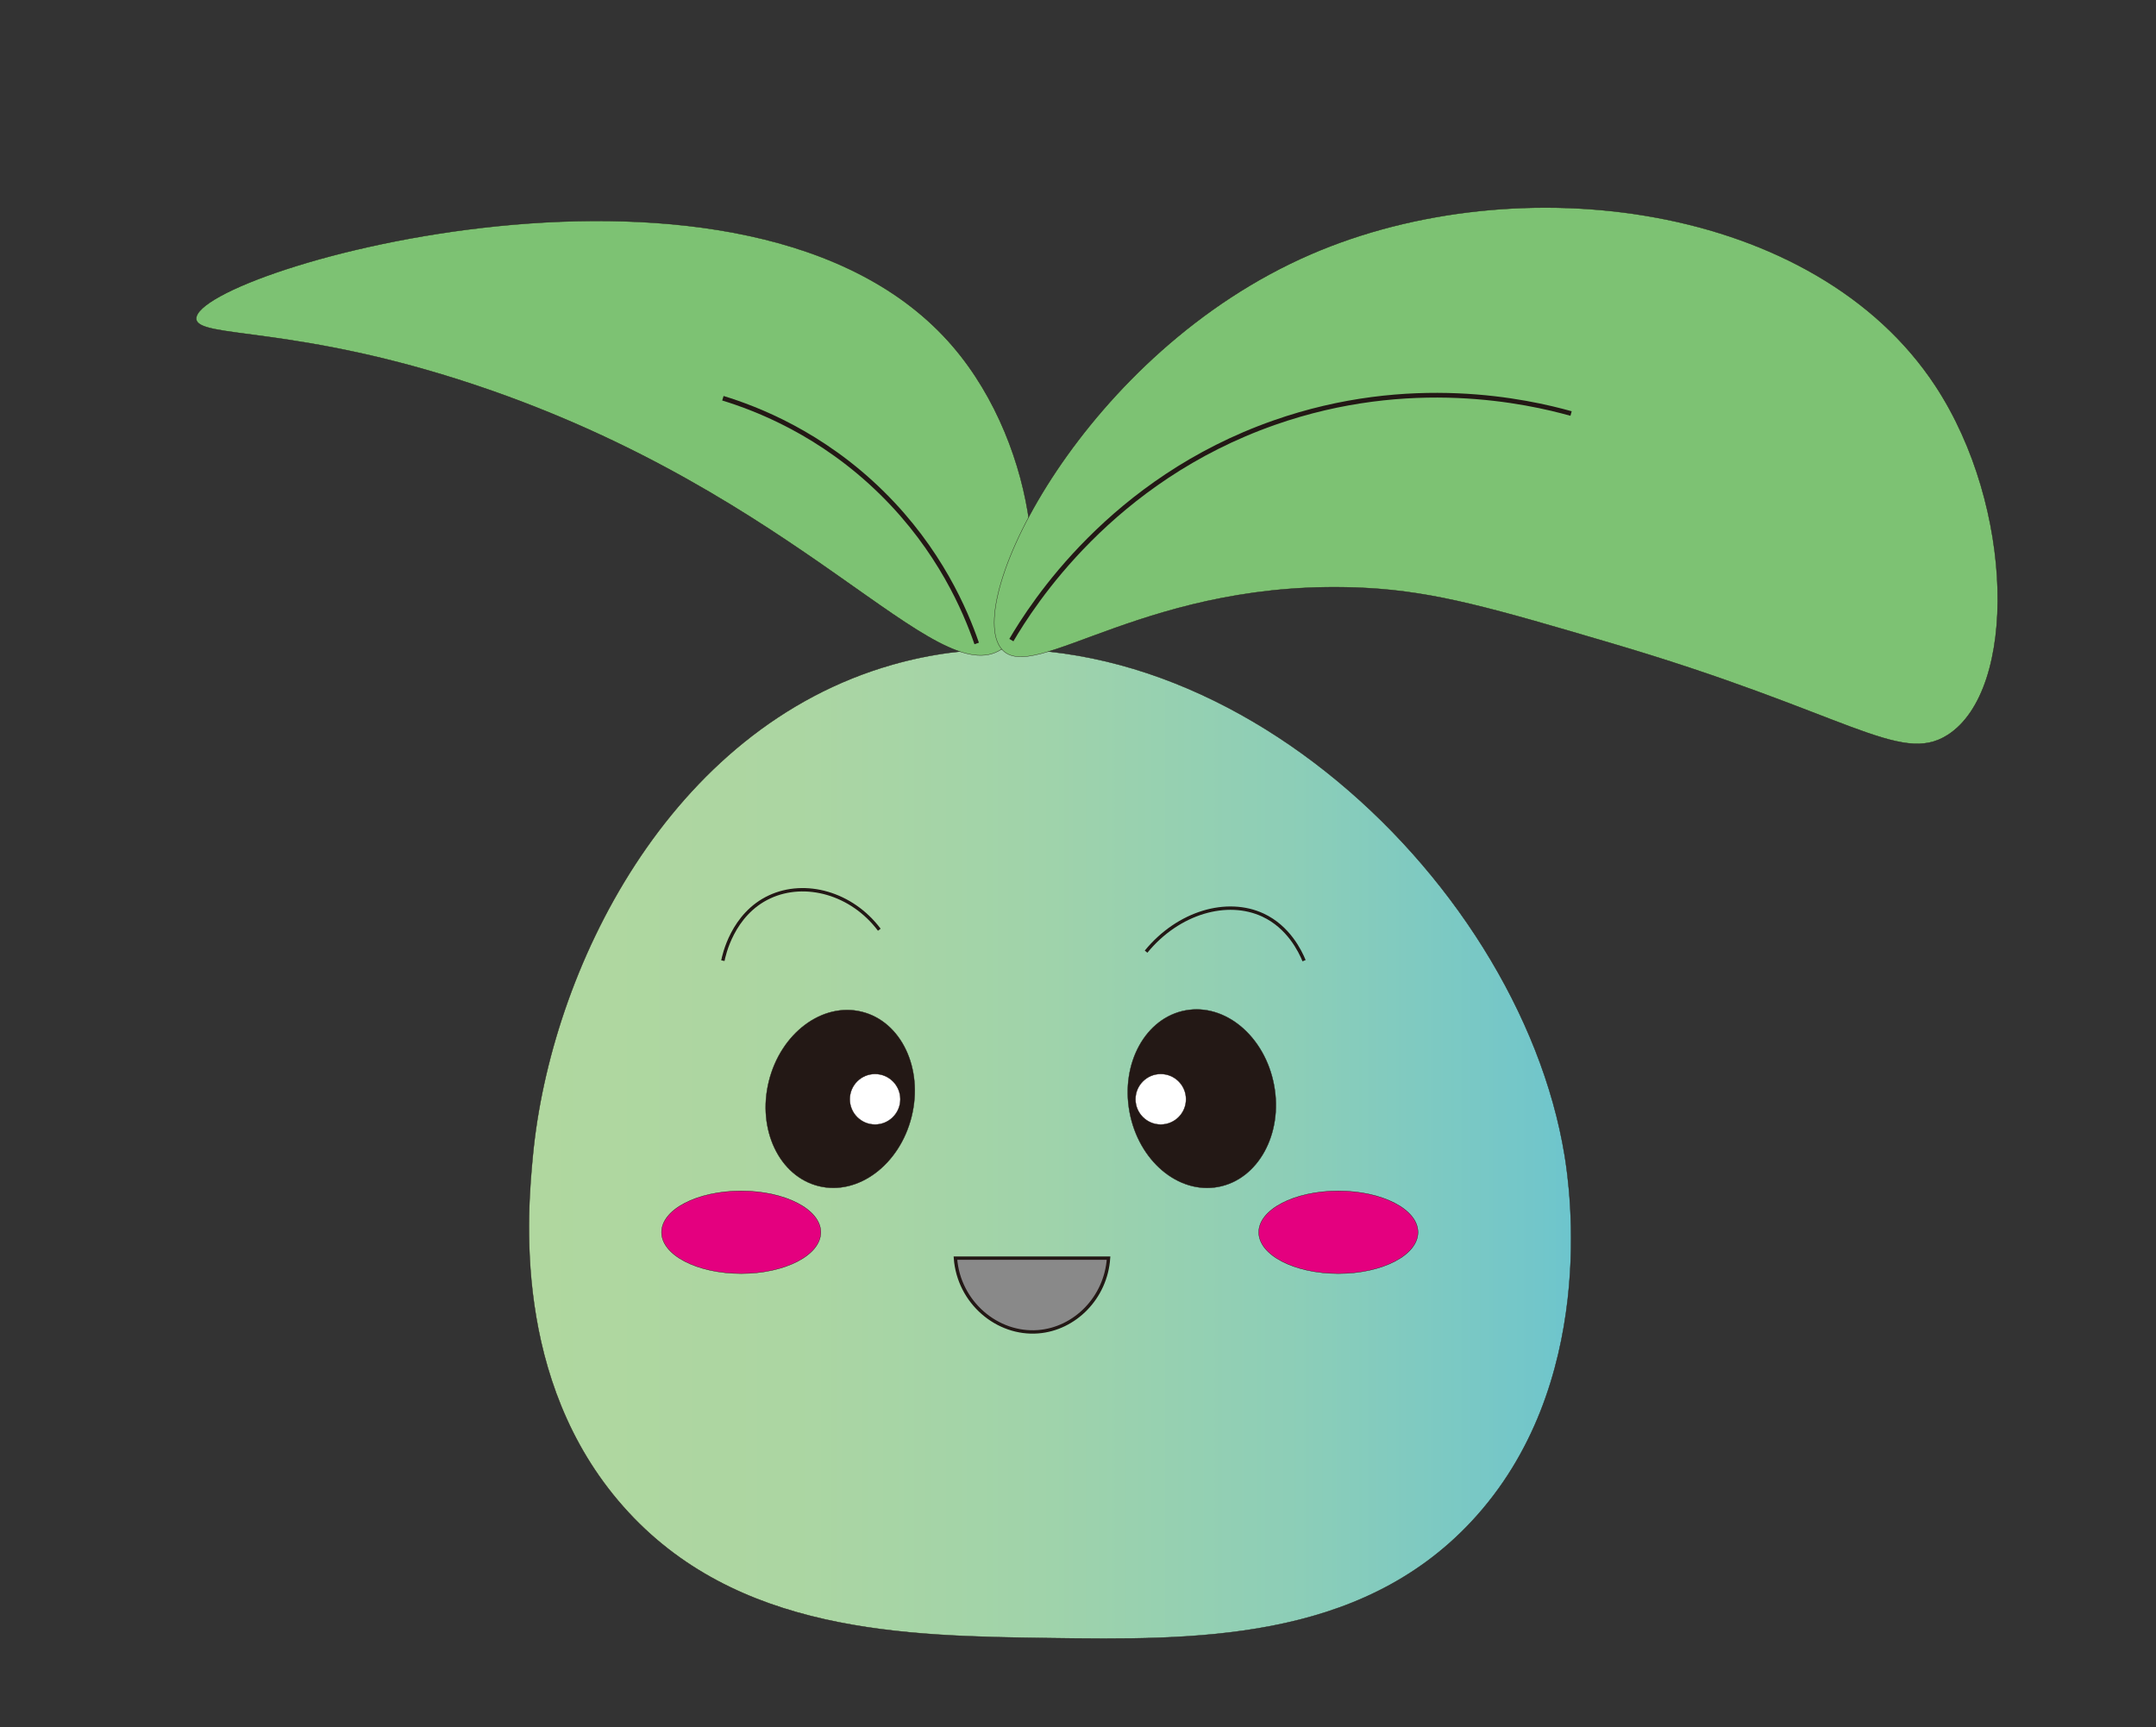 <?xml version="1.0" encoding="utf-8"?>
<!-- Generator: Adobe Illustrator 25.4.1, SVG Export Plug-In . SVG Version: 6.00 Build 0)  -->
<svg version="1.1" id="Layer_1" xmlns="http://www.w3.org/2000/svg" xmlns:xlink="http://www.w3.org/1999/xlink" x="0px" y="0px"
	 viewBox="0 0 6401 5128.6" style="enable-background:new 0 0 6401 5128.6;" xml:space="preserve">
<rect x="0" y="0" width="6401" height="5128.6" fill="#333333" stroke="none"/>
<style type="text/css">
	.st0{fill:url(#SVGID_1_);stroke:#231815;stroke-miterlimit:10;}
	.st1{fill:#7DC273;stroke:#231815;stroke-miterlimit:10;}
	.st2{fill:#FFFFFF;stroke:#231815;stroke-miterlimit:10;}
	.st3{fill:#231815;stroke:#231815;stroke-miterlimit:10;}
	.st4{fill:none;stroke:#231815;stroke-width:14;stroke-miterlimit:10;}
	.st5{fill:#E4007F;stroke:#231815;stroke-miterlimit:10;}
	.st6{fill:#898989;stroke:#231815;stroke-width:10;stroke-miterlimit:10;}
	.st7{fill:none;stroke:#231815;stroke-width:10;stroke-miterlimit:10;}
</style>
<linearGradient id="SVGID_1_" gradientUnits="userSpaceOnUse" x1="1569.889" y1="1731.741" x2="4663.959" y2="1731.741" gradientTransform="matrix(1 0 0 -1 0.5 5128.5)">
	<stop  offset="0" style="stop-color:#B0D79F"/>
	<stop  offset="0.25" style="stop-color:#ACD6A2"/>
	<stop  offset="0.49" style="stop-color:#A0D3AA"/>
	<stop  offset="0.73" style="stop-color:#8DCEB7"/>
	<stop  offset="0.97" style="stop-color:#72C6CA"/>
	<stop  offset="1" style="stop-color:#6DC5CD"/>
</linearGradient>
<path class="st0" d="M4645.5,3432.5c15,91.9,101.3,681.5-277.3,1086.4c-334.9,358.2-827.4,351.4-1254.5,345.5
	c-423.7-5.9-929.9-12.9-1263.6-390.9c-331.1-374.9-283.5-878.2-268.2-1040.9c51.9-549.8,401.7-1269.7,1068.2-1459.1
	C3556.9,1715.7,4508.9,2593.7,4645.5,3432.5z"/>
<path class="st1" d="M2828.1,1027.9c261,303.4,298.8,798,145.9,899.8c-195.3,130-589.4-456.2-1555-781.6
	c-540.8-182.2-835.5-139.3-836.4-200C580.6,802.5,2227.4,329.7,2828.1,1027.9z"/>
<path class="st2" d="M3537.1,1600.7"/>
<path class="st1" d="M4782.6,1909.8c702.2,206.6,858.2,363.4,1000,272.7c207.5-132.8,199.4-677.4-36.4-1036.4
	c-357.6-544.5-1237.1-658.4-1854.6-390.9C3220.4,1046,2855.3,1789,2974,1927.7c93.6,109.4,438.8-215.5,1081.4-181.6
	C4264,1757.2,4436.9,1808,4782.6,1909.8z"/>
<path class="st2" d="M3446.2,1655.2"/>
<path class="st2" d="M5009.9,2818.9"/>
<ellipse transform="matrix(0.24 -0.971 0.971 0.24 -1273.494 4901.545)" class="st3" cx="2493.9" cy="3264.2" rx="266.5" ry="218.2"/>
<circle class="st2" cx="2598" cy="3264.3" r="75"/>
<path class="st4" d="M3002.7,1900.8c61.6-104.8,296.5-475.7,779.9-645.5c404.5-142.2,753.7-63,881.8-27.3"/>
<path class="st4" d="M2899.7,1910.8c-33.3-96.9-109.9-277.9-280.8-446.4c-180.2-177.8-373.9-251.6-472.7-281.8"/>
<ellipse transform="matrix(0.983 -0.182 0.182 0.983 -534.168 703.597)" class="st3" cx="3568.9" cy="3264" rx="218.2" ry="266.5"/>
<circle class="st2" cx="3446.2" cy="3264.3" r="75"/>
<ellipse class="st5" cx="2200.5" cy="3659.3" rx="236.4" ry="122.7"/>
<ellipse class="st5" cx="3973.5" cy="3659.3" rx="236.4" ry="122.7"/>
<path class="st6" d="M2836.6,3736.1c9.7,131.5,124.2,228.2,245.7,218.6c109.1-8.6,201-101.2,208.9-218.6H2836.6z"/>
<path class="st7" d="M3402.6,2826c96.2-117.3,241.1-158.1,347.2-108.5c75.7,35.4,110,106.6,121.9,135.3"/>
<path class="st7" d="M2146.2,2852.8c2.6-13.7,28-138.1,138.9-189.5c105.3-48.9,243.5-11.4,325.5,97.6"/>
</svg>
